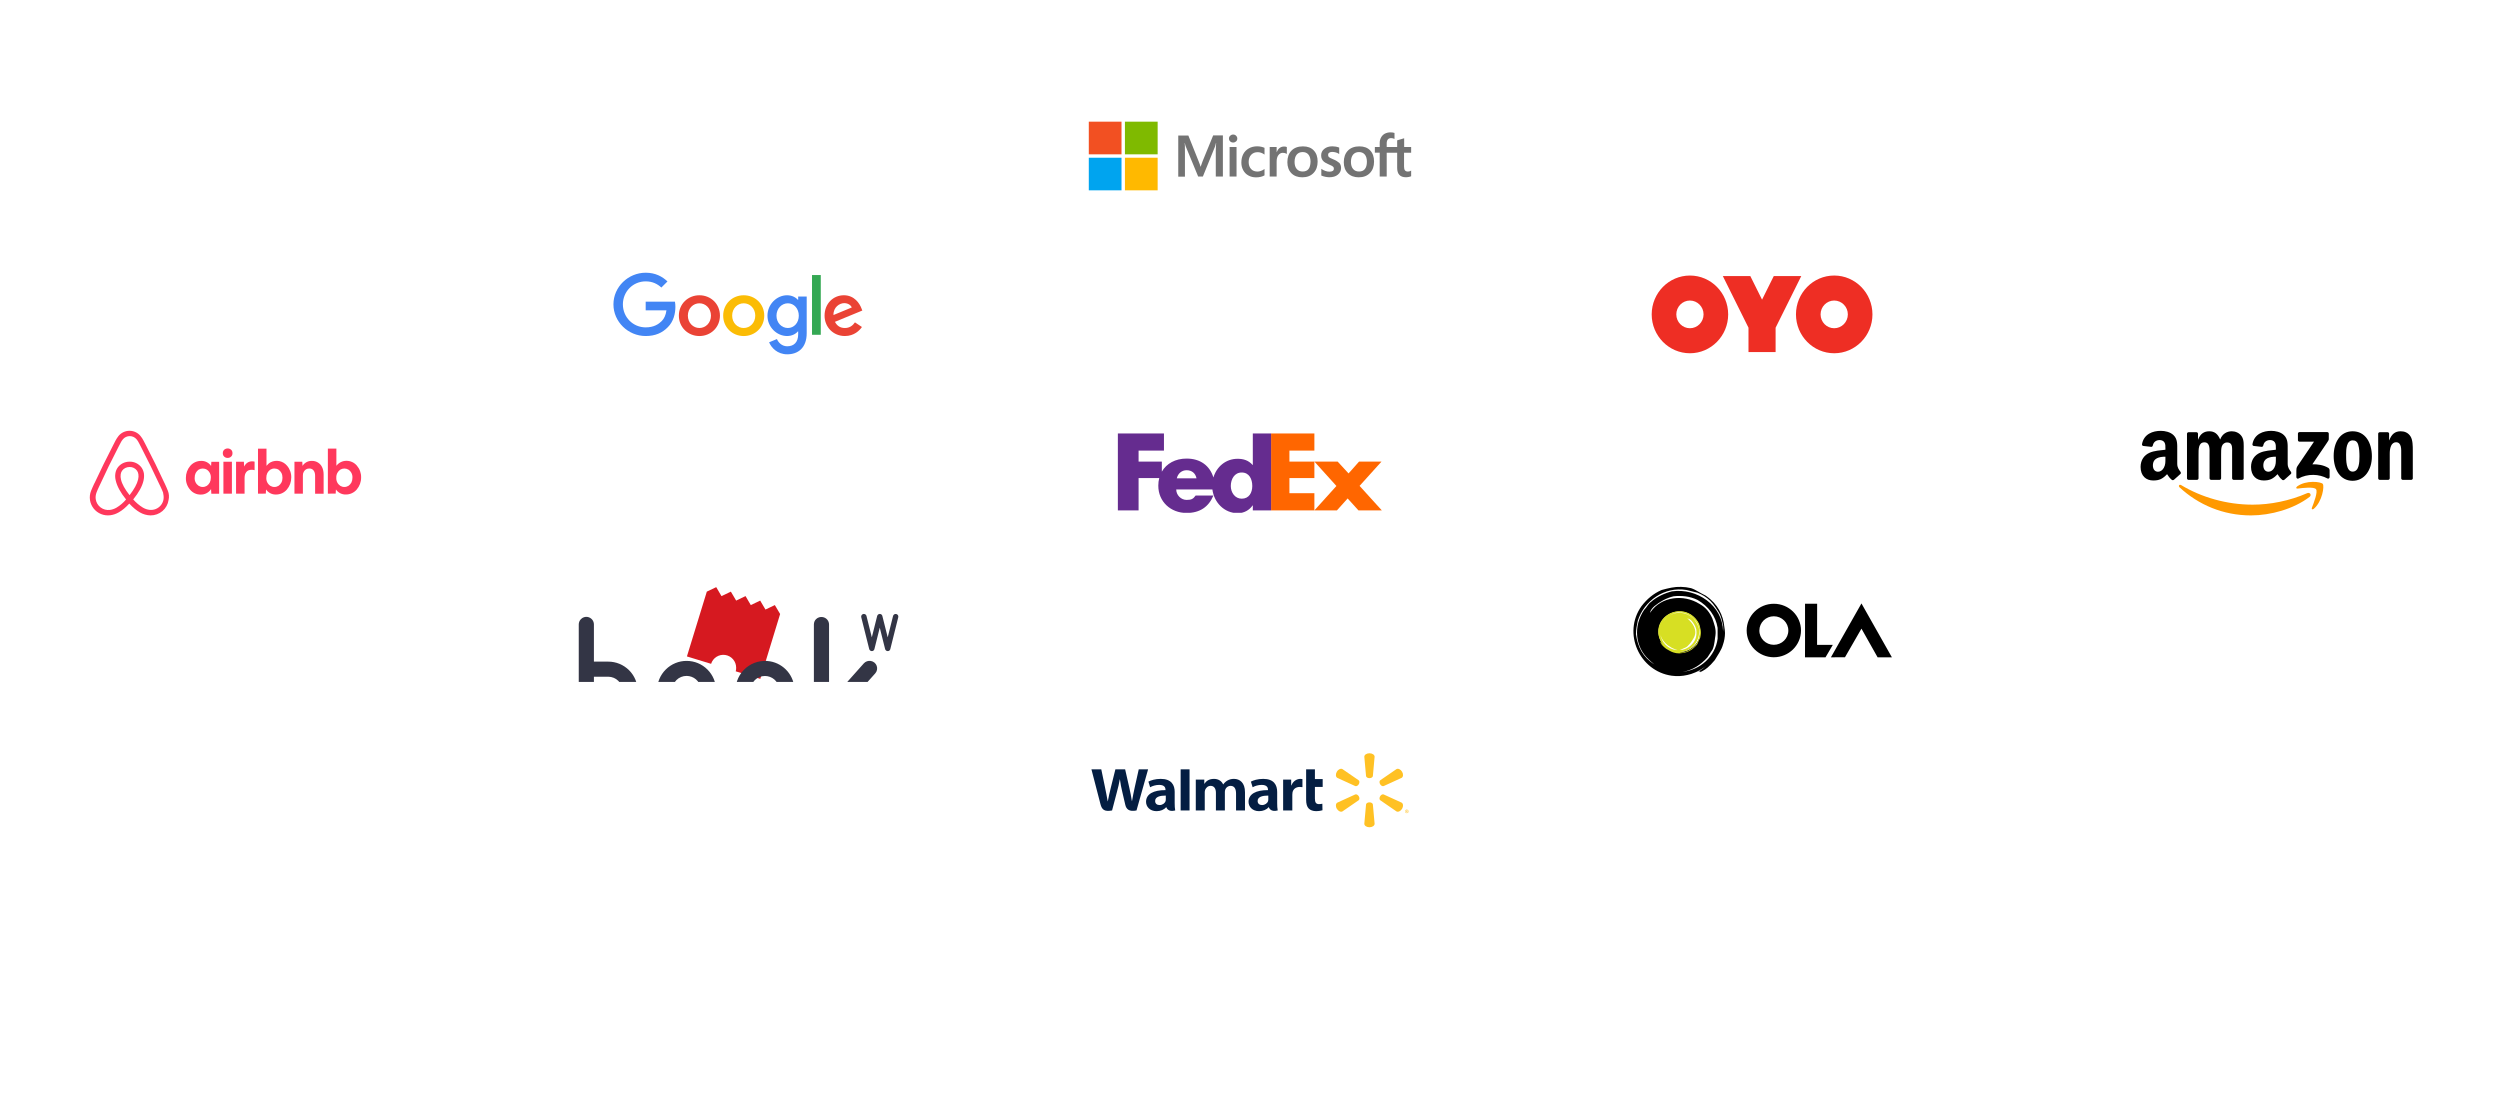 <svg width="343" height="152" viewBox="0 0 343 152" fill="none" xmlns="http://www.w3.org/2000/svg">
<g clip-path="url(#clip0_442_403)">
<g filter="url(#filter0_d_442_403)">
<rect y="47.51" width="61.639" height="34.808" rx="5.801" fill="white"/>
</g>
<g clip-path="url(#clip1_442_403)">
<path d="M23.033 67.335C22.974 67.193 22.919 67.045 22.861 66.918L22.59 66.312L22.579 66.302C21.773 64.561 20.913 62.792 20.002 61.051L19.965 60.979C19.873 60.808 19.782 60.62 19.687 60.446C19.569 60.239 19.456 60.018 19.269 59.808C19.087 59.588 18.858 59.41 18.599 59.289C18.339 59.167 18.055 59.104 17.768 59.104C17.481 59.104 17.197 59.167 16.938 59.289C16.678 59.41 16.449 59.588 16.267 59.808C16.095 60.018 15.967 60.239 15.85 60.446C15.758 60.634 15.666 60.819 15.571 60.99L15.535 61.062C14.638 62.803 13.762 64.572 12.957 66.312L12.935 66.334C12.854 66.523 12.759 66.718 12.668 66.929C12.609 67.056 12.551 67.193 12.492 67.346C12.334 67.745 12.283 68.177 12.345 68.601C12.408 69.025 12.58 69.426 12.846 69.763C13.112 70.101 13.463 70.365 13.863 70.528C14.263 70.69 14.699 70.747 15.128 70.692C15.54 70.639 15.936 70.503 16.293 70.293C16.768 70.029 17.226 69.644 17.739 69.09C18.251 69.644 18.72 70.029 19.185 70.297C19.632 70.557 20.139 70.701 20.657 70.714C21.257 70.716 21.838 70.504 22.292 70.115C22.746 69.727 23.043 69.189 23.128 68.6C23.226 68.177 23.193 67.735 23.033 67.331V67.335ZM17.775 67.937C17.146 67.139 16.735 66.407 16.596 65.779C16.539 65.547 16.526 65.306 16.56 65.069C16.585 64.884 16.655 64.721 16.75 64.583C16.97 64.267 17.354 64.072 17.775 64.072C17.975 64.066 18.174 64.109 18.353 64.197C18.532 64.286 18.685 64.417 18.8 64.579C18.896 64.724 18.965 64.884 18.987 65.069C19.024 65.279 19.009 65.522 18.951 65.779C18.811 66.396 18.401 67.135 17.775 67.937ZM22.44 68.473C22.398 68.772 22.278 69.055 22.092 69.293C21.906 69.532 21.66 69.718 21.378 69.833C21.1 69.949 20.792 69.982 20.492 69.949C20.199 69.913 19.906 69.819 19.606 69.644C19.108 69.339 18.659 68.96 18.277 68.52C19.046 67.578 19.511 66.718 19.687 65.953C19.771 65.591 19.782 65.264 19.745 64.964C19.699 64.678 19.592 64.406 19.43 64.166C19.246 63.905 18.999 63.694 18.712 63.55C18.426 63.405 18.108 63.333 17.786 63.339C17.109 63.339 16.505 63.651 16.139 64.162C15.974 64.402 15.867 64.676 15.828 64.964C15.78 65.268 15.791 65.605 15.886 65.953C16.062 66.718 16.538 67.589 17.296 68.528C16.92 68.976 16.471 69.358 15.967 69.659C15.663 69.833 15.373 69.924 15.081 69.96C14.625 70.018 14.165 69.895 13.8 69.619C13.435 69.342 13.196 68.935 13.133 68.484C13.096 68.194 13.122 67.904 13.239 67.578C13.276 67.462 13.331 67.346 13.389 67.208C13.47 67.019 13.565 66.824 13.656 66.628L13.671 66.602C14.462 64.873 15.326 63.107 16.223 61.378L16.26 61.305C16.351 61.131 16.443 60.946 16.538 60.772C16.633 60.587 16.735 60.41 16.867 60.264C16.981 60.13 17.124 60.021 17.285 59.947C17.446 59.872 17.622 59.834 17.799 59.834C17.977 59.834 18.152 59.872 18.313 59.947C18.474 60.021 18.617 60.13 18.731 60.264C18.859 60.41 18.965 60.587 19.061 60.772C19.152 60.946 19.244 61.135 19.339 61.305L19.375 61.378C20.269 63.107 21.133 64.873 21.938 66.602L21.949 66.613C22.044 66.802 22.125 67.012 22.217 67.193C22.275 67.335 22.334 67.447 22.37 67.567C22.44 67.893 22.477 68.183 22.44 68.473ZM27.537 67.857C27.261 67.861 26.987 67.803 26.737 67.689C26.487 67.574 26.266 67.404 26.09 67.193C25.696 66.744 25.487 66.164 25.504 65.569C25.498 64.961 25.714 64.371 26.112 63.908C26.296 63.695 26.526 63.524 26.784 63.407C27.042 63.291 27.322 63.231 27.606 63.234C27.873 63.227 28.137 63.287 28.374 63.409C28.611 63.531 28.813 63.71 28.961 63.93L28.997 63.361H30.067V67.741H28.994L28.957 67.103C28.805 67.338 28.594 67.531 28.346 67.663C28.097 67.795 27.819 67.862 27.537 67.857ZM27.815 66.813C28.027 66.813 28.214 66.755 28.39 66.65C28.551 66.534 28.683 66.381 28.785 66.196C28.877 66.011 28.924 65.79 28.924 65.544C28.938 65.329 28.896 65.115 28.802 64.922C28.708 64.729 28.564 64.563 28.386 64.441C28.215 64.336 28.017 64.28 27.815 64.28C27.613 64.28 27.415 64.336 27.244 64.441C27.082 64.558 26.951 64.71 26.848 64.895C26.751 65.099 26.704 65.322 26.709 65.547C26.695 65.761 26.737 65.976 26.831 66.169C26.925 66.362 27.069 66.528 27.247 66.65C27.419 66.755 27.606 66.813 27.815 66.813ZM31.897 62.179C31.897 62.306 31.875 62.422 31.817 62.516C31.758 62.607 31.677 62.69 31.571 62.748C31.465 62.806 31.352 62.828 31.234 62.828C31.117 62.828 31 62.806 30.894 62.748C30.794 62.693 30.709 62.613 30.649 62.516C30.592 62.413 30.564 62.296 30.568 62.179C30.568 62.048 30.594 61.932 30.649 61.842C30.707 61.733 30.791 61.668 30.894 61.61C31 61.552 31.114 61.526 31.234 61.526C31.351 61.524 31.466 61.551 31.569 61.606C31.672 61.66 31.758 61.74 31.82 61.838C31.873 61.944 31.9 62.061 31.897 62.179ZM30.652 67.726V63.354H31.817V67.734H30.649L30.652 67.726ZM34.929 64.499V64.514C34.874 64.489 34.801 64.478 34.746 64.467C34.672 64.452 34.614 64.452 34.544 64.452C34.218 64.452 33.973 64.547 33.812 64.742C33.636 64.942 33.556 65.221 33.556 65.58V67.73H32.388V63.35H33.461L33.497 64.014C33.614 63.782 33.753 63.608 33.951 63.477C34.148 63.35 34.379 63.287 34.614 63.296C34.698 63.296 34.779 63.303 34.848 63.317C34.885 63.328 34.907 63.328 34.929 63.339V64.499ZM35.397 67.726V61.555H36.562V63.912C36.727 63.702 36.913 63.539 37.148 63.412C37.519 63.232 37.94 63.181 38.344 63.267C38.748 63.353 39.111 63.571 39.374 63.887C39.768 64.337 39.977 64.918 39.959 65.515C39.965 66.123 39.75 66.712 39.352 67.175C39.167 67.389 38.938 67.56 38.68 67.677C38.422 67.793 38.141 67.852 37.858 67.85C37.591 67.857 37.327 67.797 37.09 67.675C36.853 67.553 36.651 67.374 36.503 67.153L36.467 67.723L35.397 67.734V67.726ZM37.649 66.813C37.858 66.813 38.044 66.755 38.22 66.65C38.381 66.534 38.513 66.381 38.616 66.196C38.711 66.011 38.755 65.79 38.755 65.544C38.755 65.301 38.711 65.08 38.616 64.895C38.52 64.716 38.385 64.561 38.22 64.441C38.049 64.336 37.851 64.28 37.649 64.28C37.447 64.28 37.249 64.336 37.078 64.441C36.913 64.558 36.785 64.71 36.679 64.895C36.582 65.099 36.534 65.322 36.54 65.547C36.526 65.761 36.568 65.976 36.662 66.169C36.756 66.362 36.9 66.528 37.078 66.65C37.25 66.755 37.437 66.813 37.649 66.813ZM40.399 67.73V63.35H41.472L41.508 63.919C41.643 63.701 41.834 63.523 42.062 63.402C42.29 63.282 42.546 63.224 42.804 63.234C43.099 63.229 43.389 63.31 43.638 63.468C43.887 63.625 44.083 63.851 44.203 64.119C44.331 64.394 44.401 64.735 44.401 65.116V67.741H43.233V65.268C43.233 64.964 43.163 64.724 43.024 64.547C42.885 64.373 42.694 64.278 42.453 64.278C42.277 64.278 42.123 64.314 41.988 64.394C41.86 64.478 41.754 64.583 41.673 64.731C41.592 64.882 41.551 65.05 41.556 65.221V67.73H40.399ZM44.983 67.73V61.552H46.151V63.908C46.309 63.697 46.515 63.525 46.752 63.406C46.989 63.287 47.251 63.224 47.516 63.223C47.792 63.219 48.066 63.277 48.316 63.392C48.566 63.507 48.787 63.676 48.963 63.887C49.355 64.337 49.562 64.917 49.545 65.511C49.551 66.119 49.335 66.709 48.937 67.172C48.753 67.385 48.524 67.556 48.266 67.673C48.008 67.79 47.727 67.849 47.443 67.846C47.176 67.853 46.912 67.793 46.675 67.671C46.438 67.55 46.236 67.37 46.089 67.15L46.056 67.719L44.983 67.73ZM47.245 66.813C47.458 66.813 47.645 66.755 47.817 66.65C47.981 66.534 48.11 66.381 48.216 66.196C48.307 66.011 48.355 65.79 48.355 65.544C48.369 65.329 48.327 65.115 48.233 64.922C48.138 64.729 47.995 64.563 47.817 64.441C47.645 64.336 47.447 64.28 47.245 64.28C47.044 64.28 46.846 64.336 46.674 64.441C46.513 64.558 46.381 64.71 46.279 64.895C46.177 65.097 46.129 65.322 46.14 65.547C46.126 65.761 46.168 65.976 46.262 66.169C46.356 66.362 46.5 66.528 46.678 66.65C46.85 66.755 47.026 66.813 47.245 66.813Z" fill="#FF385C"/>
</g>
</g>
<g filter="url(#filter1_d_442_403)">
<rect x="70.34" y="25.755" width="61.639" height="34.808" rx="5.801" fill="white"/>
</g>
<g clip-path="url(#clip2_442_403)">
<path d="M98.776 43.307C98.776 44.918 97.511 46.105 95.959 46.105C94.406 46.105 93.141 44.918 93.141 43.307C93.141 41.686 94.406 40.51 95.959 40.51C97.511 40.51 98.776 41.686 98.776 43.307ZM97.543 43.307C97.543 42.301 96.81 41.612 95.959 41.612C95.108 41.612 94.375 42.301 94.375 43.307C94.375 44.304 95.108 45.002 95.959 45.002C96.81 45.002 97.543 44.303 97.543 43.307Z" fill="#EA4335"/>
<path d="M104.855 43.307C104.855 44.918 103.59 46.105 102.037 46.105C100.485 46.105 99.22 44.918 99.22 43.307C99.22 41.687 100.485 40.51 102.037 40.51C103.59 40.51 104.855 41.686 104.855 43.307ZM103.622 43.307C103.622 42.301 102.888 41.612 102.037 41.612C101.186 41.612 100.453 42.301 100.453 43.307C100.453 44.304 101.186 45.002 102.037 45.002C102.888 45.002 103.622 44.303 103.622 43.307Z" fill="#FBBC05"/>
<path d="M110.68 40.679V45.701C110.68 47.767 109.457 48.611 108.011 48.611C106.649 48.611 105.83 47.704 105.521 46.962L106.595 46.517C106.786 46.972 107.255 47.51 108.009 47.51C108.935 47.51 109.509 46.941 109.509 45.87V45.468H109.466C109.19 45.807 108.658 46.103 107.987 46.103C106.582 46.103 105.296 44.885 105.296 43.318C105.296 41.739 106.582 40.51 107.987 40.51C108.657 40.51 109.188 40.807 109.466 41.136H109.509V40.681H110.68V40.679ZM109.596 43.318C109.596 42.333 108.936 41.612 108.097 41.612C107.246 41.612 106.533 42.333 106.533 43.318C106.533 44.292 107.246 45.002 108.097 45.002C108.936 45.002 109.596 44.292 109.596 43.318Z" fill="#4285F4"/>
<path d="M112.611 37.736V45.933H111.408V37.736H112.611Z" fill="#34A853"/>
<path d="M117.3 44.228L118.257 44.864C117.948 45.319 117.203 46.103 115.917 46.103C114.321 46.103 113.13 44.875 113.13 43.306C113.13 41.643 114.331 40.509 115.779 40.509C117.236 40.509 117.949 41.664 118.182 42.288L118.31 42.606L114.555 44.155C114.843 44.716 115.29 45.002 115.917 45.002C116.545 45.002 116.981 44.695 117.3 44.228ZM114.353 43.222L116.863 42.184C116.725 41.834 116.309 41.591 115.821 41.591C115.194 41.591 114.321 42.142 114.353 43.222V43.222Z" fill="#EA4335"/>
<path d="M88.588 42.58V41.393H92.603C92.642 41.6 92.663 41.845 92.663 42.109C92.663 43 92.418 44.101 91.63 44.885C90.864 45.68 89.885 46.103 88.589 46.103C86.185 46.103 84.164 44.154 84.164 41.76C84.164 39.367 86.185 37.417 88.589 37.417C89.918 37.417 90.866 37.936 91.577 38.614L90.737 39.451C90.226 38.974 89.535 38.603 88.588 38.603C86.832 38.603 85.46 40.012 85.46 41.76C85.46 43.508 86.832 44.917 88.588 44.917C89.726 44.917 90.374 44.462 90.79 44.048C91.126 43.712 91.348 43.233 91.436 42.579L88.588 42.58V42.58Z" fill="#4285F4"/>
</g>
<g filter="url(#filter2_d_442_403)">
<rect x="70.34" y="69.264" width="61.639" height="34.808" rx="5.801" fill="white"/>
</g>
<g clip-path="url(#clip3_442_403)">
<path fill-rule="evenodd" clip-rule="evenodd" d="M107.033 84.243L106.308 83.017L105.021 83.63L104.296 82.401L103.009 83.017L102.287 81.784L101 82.401L100.275 81.172L98.987 81.788L98.266 80.555L96.975 81.172L94.245 90.062L97.563 91.077C97.688 90.677 97.952 90.334 98.307 90.111C98.663 89.888 99.087 89.799 99.502 89.862C99.917 89.924 100.296 90.132 100.571 90.45C100.846 90.767 100.998 91.172 101 91.592V91.628C101.007 91.788 100.989 91.947 100.942 92.107L104.314 93.14L107.033 84.243Z" fill="#D61920"/>
<path fill-rule="evenodd" clip-rule="evenodd" d="M81.485 102.565H83.445C83.967 102.565 84.468 102.358 84.838 101.988C85.207 101.619 85.415 101.118 85.415 100.595V94.825C85.416 94.566 85.366 94.31 85.269 94.07C85.171 93.831 85.027 93.613 84.845 93.429C84.663 93.245 84.446 93.099 84.208 92.999C83.969 92.899 83.713 92.847 83.455 92.845H81.485V102.545V102.565ZM80.255 104.625C80.015 104.585 79.797 104.459 79.641 104.272C79.485 104.085 79.401 103.849 79.405 103.605V85.685C79.403 85.548 79.429 85.412 79.48 85.285C79.532 85.158 79.608 85.042 79.705 84.945C79.822 84.824 79.967 84.733 80.127 84.68C80.288 84.628 80.459 84.616 80.625 84.645C81.125 84.745 81.485 85.165 81.485 85.675V90.775H83.445C83.976 90.774 84.502 90.877 84.994 91.08C85.485 91.282 85.932 91.58 86.308 91.955C86.684 92.33 86.983 92.776 87.186 93.267C87.39 93.758 87.495 94.284 87.495 94.815V100.585C87.492 101.656 87.066 102.682 86.308 103.439C85.551 104.196 84.525 104.623 83.455 104.625H80.445C80.378 104.629 80.311 104.626 80.245 104.615L80.255 104.625Z" fill="#333545"/>
<path fill-rule="evenodd" clip-rule="evenodd" d="M94.545 92.765C94.432 92.746 94.319 92.736 94.205 92.735C93.945 92.733 93.688 92.782 93.448 92.88C93.207 92.978 92.989 93.123 92.806 93.306C92.622 93.49 92.477 93.708 92.379 93.948C92.281 94.188 92.232 94.446 92.235 94.705V100.715C92.233 100.974 92.283 101.231 92.382 101.471C92.481 101.71 92.626 101.928 92.809 102.111C92.992 102.294 93.21 102.439 93.449 102.538C93.689 102.636 93.946 102.687 94.205 102.685C94.727 102.685 95.228 102.478 95.598 102.108C95.967 101.739 96.175 101.238 96.175 100.715V94.715C96.175 93.745 95.485 92.935 94.545 92.765ZM93.495 104.715C92.557 104.55 91.708 104.06 91.097 103.33C90.486 102.6 90.152 101.677 90.155 100.725V94.715C90.153 94.183 90.257 93.656 90.462 93.165C90.666 92.674 90.966 92.229 91.345 91.855C91.72 91.48 92.166 91.182 92.657 90.98C93.148 90.777 93.674 90.674 94.205 90.675C95.276 90.675 96.304 91.101 97.061 91.859C97.819 92.616 98.245 93.644 98.245 94.715V100.725C98.245 101.805 97.825 102.825 97.055 103.595C96.681 103.97 96.236 104.267 95.747 104.469C95.258 104.672 94.734 104.776 94.205 104.775C93.967 104.776 93.729 104.756 93.495 104.715ZM105.295 92.775C105.182 92.755 105.069 92.746 104.955 92.745C104.695 92.743 104.438 92.792 104.198 92.89C103.957 92.988 103.739 93.133 103.556 93.316C103.372 93.5 103.227 93.718 103.129 93.958C103.031 94.198 102.982 94.456 102.985 94.715V100.725C102.983 100.984 103.033 101.241 103.132 101.481C103.23 101.72 103.376 101.938 103.559 102.121C103.742 102.304 103.96 102.449 104.199 102.548C104.439 102.646 104.696 102.697 104.955 102.695C105.214 102.697 105.471 102.646 105.71 102.548C105.95 102.449 106.167 102.304 106.351 102.121C106.534 101.938 106.679 101.72 106.777 101.481C106.876 101.241 106.926 100.984 106.925 100.725V94.715C106.925 93.755 106.235 92.945 105.295 92.775ZM104.245 104.715C103.309 104.548 102.462 104.056 101.853 103.327C101.244 102.597 100.912 101.676 100.915 100.725V94.715C100.916 94.126 101.046 93.544 101.296 93.01C101.546 92.476 101.909 92.003 102.36 91.624C102.812 91.245 103.34 90.969 103.909 90.816C104.478 90.662 105.074 90.635 105.655 90.735C106.592 90.898 107.443 91.386 108.056 92.114C108.668 92.842 109.005 93.763 109.005 94.715V100.725C109.006 101.259 108.9 101.788 108.694 102.281C108.488 102.774 108.186 103.221 107.805 103.595C107.431 103.97 106.986 104.267 106.497 104.469C106.008 104.672 105.484 104.776 104.955 104.775C104.715 104.775 104.475 104.755 104.245 104.715ZM112.515 104.755C112.275 104.715 112.057 104.59 111.901 104.402C111.745 104.215 111.661 103.979 111.665 103.735V85.685C111.665 85.405 111.765 85.135 111.965 84.945C112.083 84.829 112.227 84.743 112.385 84.694C112.544 84.645 112.712 84.635 112.875 84.665C113.375 84.745 113.745 85.175 113.745 85.685V96.365L118.525 91.005C118.765 90.745 119.125 90.625 119.485 90.685C119.666 90.716 119.836 90.794 119.977 90.912C120.118 91.031 120.225 91.185 120.286 91.358C120.347 91.532 120.361 91.719 120.325 91.899C120.29 92.08 120.207 92.248 120.085 92.385L116.475 96.415L120.205 103.245C120.272 103.36 120.315 103.488 120.332 103.62C120.35 103.752 120.34 103.887 120.305 104.015C120.266 104.148 120.201 104.271 120.113 104.377C120.026 104.484 119.917 104.572 119.795 104.635C119.583 104.757 119.335 104.799 119.095 104.755C118.945 104.73 118.803 104.672 118.679 104.586C118.554 104.499 118.451 104.386 118.375 104.255L115.015 98.075L113.735 99.485V103.735C113.735 104.011 113.625 104.276 113.43 104.471C113.235 104.666 112.971 104.775 112.695 104.775C112.625 104.775 112.565 104.775 112.495 104.755H112.515ZM158.325 104.745C157.762 104.651 157.228 104.432 156.761 104.105C156.294 103.778 155.906 103.351 155.625 102.855C155.487 102.612 155.451 102.325 155.525 102.055C155.605 101.795 155.775 101.575 156.005 101.435C156.218 101.319 156.466 101.28 156.705 101.325C157.005 101.375 157.275 101.555 157.425 101.825C157.695 102.285 158.125 102.585 158.655 102.675C158.928 102.723 159.208 102.708 159.475 102.632C159.742 102.555 159.988 102.42 160.195 102.235C160.595 101.865 160.795 101.335 160.745 100.815C160.734 100.549 160.66 100.288 160.53 100.056C160.399 99.823 160.216 99.624 159.995 99.475L157.195 97.485C156.738 97.165 156.359 96.748 156.082 96.264C155.805 95.78 155.639 95.241 155.595 94.685C155.559 94.125 155.65 93.563 155.864 93.043C156.077 92.523 156.405 92.059 156.825 91.685C157.234 91.305 157.722 91.02 158.255 90.853C158.788 90.685 159.351 90.638 159.905 90.715C161.085 90.915 162.045 91.595 162.595 92.555C162.727 92.795 162.762 93.077 162.691 93.342C162.62 93.606 162.449 93.834 162.215 93.975C162.003 94.097 161.755 94.139 161.515 94.095C161.365 94.07 161.223 94.012 161.099 93.926C160.974 93.839 160.871 93.726 160.795 93.595C160.669 93.383 160.498 93.201 160.294 93.063C160.09 92.925 159.858 92.833 159.615 92.795C159.366 92.75 159.109 92.764 158.866 92.835C158.623 92.906 158.4 93.033 158.215 93.205C158.034 93.376 157.892 93.585 157.801 93.816C157.709 94.048 157.67 94.297 157.685 94.545C157.705 95.035 157.985 95.515 158.405 95.795L161.205 97.745C161.68 98.078 162.073 98.515 162.354 99.023C162.635 99.531 162.796 100.096 162.825 100.675C162.871 101.252 162.782 101.832 162.565 102.368C162.348 102.904 162.009 103.383 161.575 103.765C161.152 104.158 160.648 104.451 160.098 104.624C159.547 104.797 158.966 104.845 158.395 104.765L158.315 104.745H158.325ZM166.355 104.775C166.114 104.733 165.897 104.608 165.74 104.421C165.582 104.235 165.496 103.999 165.495 103.755V85.705C165.493 85.568 165.519 85.432 165.571 85.306C165.623 85.179 165.699 85.064 165.796 84.967C165.893 84.87 166.008 84.793 166.135 84.742C166.262 84.69 166.398 84.664 166.535 84.665L166.735 84.675C167.235 84.775 167.575 85.185 167.575 85.705V90.805H169.545C170.076 90.804 170.602 90.907 171.092 91.11C171.583 91.313 172.029 91.61 172.404 91.986C172.78 92.361 173.077 92.807 173.28 93.298C173.482 93.788 173.586 94.314 173.585 94.845V103.745C173.586 103.896 173.553 104.046 173.49 104.183C173.427 104.32 173.334 104.441 173.219 104.539C173.103 104.636 172.968 104.707 172.822 104.746C172.676 104.785 172.523 104.792 172.375 104.765C171.875 104.675 171.515 104.245 171.515 103.735V94.835C171.515 94.577 171.464 94.321 171.365 94.083C171.265 93.844 171.12 93.628 170.937 93.446C170.754 93.264 170.537 93.119 170.298 93.022C170.059 92.924 169.803 92.874 169.545 92.875H167.575V103.745C167.576 103.897 167.543 104.048 167.479 104.186C167.416 104.323 167.322 104.446 167.205 104.543C167.089 104.641 166.952 104.711 166.805 104.749C166.658 104.788 166.504 104.793 166.355 104.765V104.775ZM180.635 92.785C180.351 92.734 180.06 92.745 179.782 92.819C179.503 92.893 179.245 93.028 179.024 93.213C178.804 93.398 178.627 93.629 178.506 93.891C178.385 94.152 178.323 94.437 178.325 94.725V100.735C178.323 100.993 178.373 101.249 178.471 101.488C178.569 101.727 178.713 101.945 178.895 102.128C179.077 102.311 179.294 102.456 179.532 102.555C179.771 102.654 180.026 102.705 180.285 102.705C180.805 102.705 181.305 102.505 181.675 102.135C181.86 101.952 182.007 101.734 182.106 101.494C182.206 101.253 182.256 100.995 182.255 100.735V94.715C182.255 93.755 181.575 92.935 180.625 92.775L180.635 92.785ZM179.575 104.705C178.64 104.54 177.793 104.051 177.184 103.323C176.575 102.594 176.242 101.675 176.245 100.725V94.715C176.245 94.125 176.374 93.542 176.623 93.007C176.872 92.472 177.235 91.998 177.687 91.618C178.138 91.237 178.667 90.961 179.237 90.807C179.807 90.652 180.403 90.625 180.985 90.725C181.924 90.888 182.776 91.378 183.389 92.108C184.002 92.838 184.337 93.762 184.335 94.715V100.725C184.335 101.258 184.229 101.785 184.023 102.276C183.817 102.767 183.515 103.212 183.135 103.585C182.676 104.046 182.113 104.388 181.493 104.583C180.872 104.778 180.214 104.82 179.575 104.705Z" fill="#333545"/>
<path fill-rule="evenodd" clip-rule="evenodd" d="M123.24 84.689C123.253 84.642 123.256 84.594 123.25 84.547C123.244 84.5 123.228 84.454 123.204 84.413C123.177 84.369 123.141 84.331 123.098 84.301C123.056 84.271 123.008 84.25 122.958 84.239C122.864 84.221 122.767 84.24 122.687 84.291C122.607 84.342 122.549 84.422 122.526 84.514C122.526 84.533 122.12 86.168 121.801 87.412L121.794 87.437L121.786 87.412L121.061 84.518C121.047 84.448 121.012 84.383 120.96 84.333C120.908 84.283 120.842 84.25 120.771 84.239C120.75 84.235 120.728 84.232 120.706 84.232C120.539 84.232 120.394 84.348 120.347 84.514C120.343 84.533 119.937 86.168 119.622 87.412L119.615 87.437L119.607 87.412C119.299 86.168 118.882 84.533 118.882 84.514C118.865 84.445 118.828 84.382 118.776 84.333C118.724 84.284 118.659 84.252 118.589 84.239C118.528 84.228 118.466 84.233 118.408 84.252C118.35 84.271 118.297 84.305 118.255 84.349C118.213 84.394 118.183 84.448 118.167 84.507C118.151 84.567 118.15 84.629 118.164 84.689L119.256 89.05C119.276 89.13 119.323 89.201 119.387 89.252C119.452 89.303 119.532 89.332 119.615 89.333C119.792 89.333 119.934 89.217 119.97 89.05L120.695 86.153L120.706 86.128L120.713 86.153C121.032 87.412 121.438 89.054 121.438 89.054C121.46 89.132 121.506 89.202 121.57 89.252C121.634 89.302 121.712 89.331 121.794 89.333C121.877 89.336 121.959 89.309 122.025 89.257C122.09 89.205 122.136 89.132 122.153 89.05L123.24 84.689Z" fill="#333545"/>
</g>
<g filter="url(#filter3_d_442_403)">
<rect x="140.681" y="4" width="61.639" height="34.808" rx="5.801" fill="white"/>
</g>
<g clip-path="url(#clip4_442_403)">
<path d="M164.997 22.12L164.733 22.866H164.711C164.667 22.698 164.587 22.442 164.455 22.135L163.041 18.591H161.657V24.239H162.573V20.754C162.573 20.535 162.573 20.286 162.565 19.979C162.558 19.826 162.543 19.709 162.536 19.621H162.558C162.602 19.84 162.653 20.001 162.69 20.103L164.389 24.225H165.033L166.718 20.067C166.754 19.972 166.791 19.782 166.828 19.621H166.85C166.828 20.038 166.813 20.41 166.806 20.637V24.218H167.78V18.576H166.447L164.997 22.12ZM168.702 20.169H169.654V24.218H168.702V20.169ZM169.186 18.459C169.025 18.459 168.893 18.517 168.783 18.62C168.673 18.722 168.615 18.854 168.615 19.014C168.615 19.168 168.673 19.299 168.783 19.402C168.893 19.504 169.025 19.555 169.186 19.555C169.347 19.555 169.486 19.497 169.589 19.402C169.698 19.299 169.757 19.168 169.757 19.014C169.757 18.861 169.698 18.729 169.589 18.62C169.493 18.517 169.354 18.459 169.186 18.459ZM173.031 20.133C172.855 20.096 172.672 20.074 172.496 20.074C172.064 20.074 171.668 20.169 171.339 20.359C171.009 20.549 170.746 20.812 170.577 21.141C170.402 21.477 170.314 21.864 170.314 22.31C170.314 22.698 170.402 23.041 170.57 23.355C170.738 23.662 170.973 23.911 171.288 24.079C171.588 24.247 171.939 24.334 172.335 24.334C172.789 24.334 173.177 24.239 173.485 24.064L173.492 24.057V23.18L173.455 23.209C173.316 23.311 173.155 23.399 172.994 23.45C172.826 23.509 172.672 23.538 172.54 23.538C172.159 23.538 171.859 23.428 171.647 23.187C171.427 22.953 171.317 22.632 171.317 22.23C171.317 21.813 171.427 21.485 171.654 21.243C171.881 21.002 172.181 20.878 172.547 20.878C172.855 20.878 173.17 20.98 173.455 21.185L173.492 21.214V20.286L173.485 20.279C173.36 20.227 173.221 20.169 173.031 20.133ZM176.173 20.103C175.938 20.103 175.718 20.176 175.528 20.33C175.367 20.461 175.257 20.651 175.162 20.878H175.155V20.169H174.202V24.218H175.155V22.149C175.155 21.799 175.228 21.506 175.389 21.294C175.55 21.075 175.755 20.966 176.004 20.966C176.092 20.966 176.18 20.988 176.29 21.002C176.392 21.031 176.465 21.061 176.517 21.097L176.553 21.126V20.176L176.531 20.169C176.465 20.125 176.334 20.103 176.173 20.103ZM178.765 20.081C178.099 20.081 177.564 20.279 177.191 20.666C176.81 21.053 176.627 21.587 176.627 22.259C176.627 22.888 176.817 23.399 177.183 23.772C177.549 24.137 178.047 24.327 178.67 24.327C179.322 24.327 179.842 24.13 180.215 23.735C180.596 23.341 180.779 22.814 180.779 22.164C180.779 21.521 180.603 21.009 180.244 20.637C179.9 20.264 179.395 20.081 178.765 20.081ZM179.527 23.195C179.351 23.421 179.073 23.531 178.728 23.531C178.384 23.531 178.106 23.421 177.908 23.18C177.71 22.953 177.615 22.625 177.615 22.208C177.615 21.777 177.718 21.448 177.908 21.214C178.106 20.98 178.377 20.863 178.721 20.863C179.058 20.863 179.322 20.973 179.512 21.2C179.703 21.426 179.805 21.755 179.805 22.186C179.79 22.625 179.71 22.968 179.527 23.195ZM182.903 21.85C182.603 21.726 182.412 21.631 182.324 21.55C182.251 21.477 182.215 21.375 182.215 21.243C182.215 21.134 182.258 21.024 182.368 20.951C182.478 20.878 182.603 20.841 182.786 20.841C182.947 20.841 183.115 20.871 183.276 20.915C183.438 20.958 183.584 21.024 183.701 21.112L183.738 21.141V20.25L183.716 20.242C183.606 20.198 183.46 20.154 183.284 20.118C183.108 20.089 182.947 20.074 182.815 20.074C182.361 20.074 181.987 20.184 181.695 20.425C181.402 20.651 181.262 20.958 181.262 21.316C181.262 21.506 181.292 21.674 181.358 21.813C181.424 21.952 181.519 22.084 181.651 22.193C181.782 22.296 181.973 22.413 182.236 22.522C182.456 22.617 182.625 22.69 182.727 22.749C182.83 22.807 182.896 22.873 182.947 22.924C182.983 22.983 183.005 23.056 183.005 23.151C183.005 23.421 182.8 23.553 182.383 23.553C182.222 23.553 182.053 23.523 181.856 23.458C181.658 23.392 181.475 23.297 181.321 23.187L181.284 23.158V24.086L181.306 24.093C181.446 24.159 181.614 24.203 181.819 24.254C182.024 24.291 182.207 24.32 182.368 24.32C182.859 24.32 183.262 24.21 183.547 23.969C183.84 23.735 183.994 23.436 183.994 23.048C183.994 22.778 183.921 22.537 183.76 22.354C183.547 22.179 183.284 21.996 182.903 21.85ZM186.506 20.081C185.84 20.081 185.305 20.279 184.932 20.666C184.558 21.053 184.368 21.587 184.368 22.259C184.368 22.888 184.558 23.399 184.924 23.772C185.29 24.137 185.788 24.327 186.411 24.327C187.063 24.327 187.583 24.13 187.956 23.735C188.337 23.341 188.52 22.814 188.52 22.164C188.52 21.521 188.344 21.009 187.986 20.637C187.641 20.264 187.136 20.081 186.506 20.081ZM187.26 23.195C187.085 23.421 186.806 23.531 186.462 23.531C186.111 23.531 185.84 23.421 185.642 23.18C185.444 22.953 185.349 22.625 185.349 22.208C185.349 21.777 185.452 21.448 185.642 21.214C185.84 20.98 186.111 20.863 186.455 20.863C186.784 20.863 187.055 20.973 187.246 21.2C187.436 21.426 187.539 21.755 187.539 22.186C187.539 22.625 187.444 22.968 187.26 23.195ZM193.61 20.951V20.169H192.651V18.971L192.621 18.978L191.713 19.248L191.691 19.256V20.169H190.256V19.657C190.256 19.424 190.314 19.241 190.417 19.124C190.519 19.007 190.673 18.949 190.864 18.949C190.996 18.949 191.135 18.978 191.288 19.044L191.325 19.066V18.24L191.303 18.233C191.171 18.189 190.996 18.159 190.768 18.159C190.483 18.159 190.234 18.225 190.007 18.335C189.78 18.459 189.611 18.627 189.487 18.854C189.362 19.073 189.296 19.321 189.296 19.606V20.169H188.63V20.944H189.296V24.218H190.256V20.951H191.691V23.034C191.691 23.889 192.094 24.32 192.9 24.32C193.031 24.32 193.171 24.298 193.302 24.276C193.442 24.247 193.544 24.21 193.603 24.181L193.61 24.174V23.392L193.573 23.421C193.515 23.458 193.464 23.487 193.376 23.509C193.302 23.531 193.237 23.538 193.185 23.538C192.995 23.538 192.863 23.494 192.768 23.384C192.68 23.282 192.636 23.114 192.636 22.866V20.951H193.61Z" fill="#737373"/>
<path d="M149.383 16.69H153.872V21.17H149.383V16.69Z" fill="#F25022"/>
<path d="M154.341 16.69H158.83V21.17H154.341V16.69Z" fill="#7FBA00"/>
<path d="M149.383 21.638H153.872V26.117H149.383V21.638Z" fill="#00A4EF"/>
<path d="M154.341 21.638H158.83V26.117H154.341V21.638Z" fill="#FFB900"/>
</g>
<g filter="url(#filter4_d_442_403)">
<rect x="140.681" y="47.51" width="61.639" height="34.808" rx="5.801" fill="white"/>
</g>
<g clip-path="url(#clip5_442_403)">
<path d="M180.334 70.026L183.357 66.677L180.334 63.328H183.524L185.022 64.955L186.464 63.328H189.543L186.534 66.663L189.584 70.026H186.381L184.897 68.386L183.427 70.026H180.334Z" fill="#FF6600"/>
<path d="M180.334 61.827H176.909V63.328H180.334V65.591H176.909V67.668H180.334V70.026H174.392V59.475H180.334V61.827Z" fill="#FF6600"/>
<path d="M171.886 59.475V63.793H171.858C171.303 63.164 170.61 62.946 169.805 62.946C168.157 62.946 166.916 64.05 166.48 65.51C165.984 63.901 164.702 62.916 162.802 62.916C161.259 62.916 160.04 63.598 159.404 64.711V63.328H156.214V61.827H159.695V59.475H153.371V70.027H156.214V65.591H159.048C158.964 65.917 158.919 66.266 158.919 66.634C158.919 68.835 160.625 70.379 162.802 70.379C164.633 70.379 165.839 69.532 166.477 67.988H164.04C163.711 68.452 163.461 68.589 162.802 68.589C162.038 68.589 161.379 67.932 161.379 67.153H166.341C166.556 68.902 167.937 70.409 169.833 70.409C170.651 70.409 171.4 70.013 171.858 69.343H171.886V70.026H174.392V59.475H171.886ZM161.458 65.623C161.616 64.952 162.143 64.514 162.802 64.514C163.527 64.514 164.027 64.939 164.159 65.623C164.214 65.623 161.458 65.623 161.458 65.623ZM170.364 68.42C169.44 68.42 168.866 67.571 168.866 66.685C168.866 65.738 169.366 64.827 170.364 64.827C171.4 64.827 171.813 65.738 171.813 66.685C171.812 67.583 171.375 68.42 170.364 68.42Z" fill="#652C8F"/>
</g>
<g filter="url(#filter5_d_442_403)">
<rect x="140.681" y="91.019" width="61.639" height="34.808" rx="5.801" fill="white"/>
</g>
<g clip-path="url(#clip6_442_403)">
<path d="M165.229 106.958V107.533H165.247C165.455 107.225 165.8 106.862 166.564 106.862C167.159 106.862 167.616 107.164 167.811 107.62H167.829C167.996 107.389 168.188 107.215 168.402 107.091C168.656 106.945 168.939 106.861 169.295 106.861C170.1 106.861 170.813 107.383 170.813 108.699V111.195H169.585V108.873C169.585 108.206 169.344 107.821 168.841 107.821C168.473 107.821 168.205 108.052 168.104 108.338C168.068 108.436 168.052 108.569 168.052 108.681V111.196H166.824V108.779C166.824 108.213 166.592 107.819 166.096 107.819C165.699 107.819 165.451 108.112 165.349 108.363C165.305 108.47 165.292 108.593 165.292 108.709V111.195H164.062V106.958H165.229ZM177.151 106.958V107.757H177.185C177.411 107.146 177.946 106.862 178.416 106.862C178.534 106.862 178.599 106.871 178.695 106.889V107.999C178.582 107.984 178.477 107.968 178.331 107.968C177.798 107.968 177.427 108.259 177.334 108.713C177.313 108.807 177.306 108.909 177.306 109.026V111.196H176.046V106.958H177.151ZM180.406 105.554V106.888H181.471V107.967H180.406V109.56C180.406 110.075 180.546 110.325 180.962 110.325C181.157 110.325 181.301 110.302 181.426 110.272L181.443 111.167C181.275 111.226 180.92 111.289 180.558 111.289C180.133 111.289 179.779 111.151 179.563 110.936C179.315 110.69 179.201 110.288 179.201 109.715V105.554H180.406ZM163.207 111.195H161.984V105.554H163.207V111.195ZM159.947 109.682C159.947 109.759 159.94 109.841 159.917 109.911C159.822 110.205 159.497 110.453 159.092 110.453C158.754 110.453 158.485 110.274 158.485 109.893C158.485 109.311 159.17 109.15 159.948 109.153V109.682H159.947ZM161.168 108.667C161.168 107.706 160.73 106.862 159.251 106.862C158.492 106.862 157.889 107.062 157.56 107.24L157.8 108.012C158.101 107.833 158.58 107.687 159.034 107.687C159.785 107.686 159.907 108.085 159.907 108.341V108.402C158.27 108.4 157.237 108.931 157.237 110.013C157.237 110.673 157.762 111.292 158.678 111.292C159.242 111.292 159.712 111.082 159.994 110.745H160.021C160.021 110.745 160.209 111.476 161.238 111.196C161.184 110.891 161.166 110.566 161.166 110.176V108.667H161.168ZM151.096 105.554C151.222 106.151 151.58 107.884 151.58 107.884C151.731 108.597 151.87 109.344 151.974 109.935H151.993C152.095 109.307 152.256 108.713 152.427 107.977L153.031 105.554H154.369L154.934 108.04C155.082 108.731 155.201 109.264 155.294 109.907H155.312C155.414 109.258 155.547 108.703 155.692 107.993L156.236 105.554H157.519L155.929 111.195C154.915 111.403 154.527 111.021 154.388 110.415C154.25 109.808 153.978 108.653 153.978 108.653C153.838 108.021 153.729 107.575 153.653 106.926H153.634C153.526 107.569 153.412 108.019 153.243 108.652L152.576 111.196C151.541 111.39 151.182 111.104 150.984 110.326C150.813 109.66 149.745 105.555 149.745 105.555H151.096V105.554ZM174.008 109.682C174.008 109.759 174.001 109.841 173.978 109.911C173.883 110.205 173.559 110.453 173.154 110.453C172.816 110.453 172.547 110.274 172.547 109.893C172.547 109.311 173.231 109.15 174.01 109.153V109.682H174.008ZM175.229 108.667C175.229 107.706 174.792 106.862 173.313 106.862C172.553 106.862 171.95 107.062 171.622 107.24L171.862 108.012C172.162 107.833 172.642 107.687 173.095 107.687C173.845 107.686 173.969 108.085 173.969 108.341V108.402C172.333 108.4 171.3 108.931 171.3 110.013C171.3 110.673 171.827 111.292 172.741 111.292C173.303 111.292 173.775 111.082 174.056 110.745H174.084C174.084 110.745 174.272 111.476 175.301 111.196C175.247 110.891 175.229 110.566 175.229 110.176V108.667Z" fill="#041E42"/>
<path d="M186.427 109.252C186.547 109.458 186.539 109.688 186.41 109.793L184.187 111.323C183.956 111.455 183.609 111.295 183.413 110.962C183.215 110.627 183.25 110.253 183.482 110.121L185.943 108.997C186.098 108.939 186.306 109.046 186.427 109.252ZM189.353 109.252C189.474 109.046 189.682 108.94 189.836 108.996L192.299 110.12C192.53 110.252 192.564 110.625 192.368 110.96C192.17 111.294 191.822 111.452 191.592 111.322L189.369 109.792C189.242 109.688 189.232 109.457 189.353 109.252ZM187.889 110.082C188.131 110.082 188.33 110.204 188.357 110.365L188.597 113.02C188.597 113.284 188.284 113.499 187.89 113.499C187.498 113.499 187.183 113.284 187.183 113.02L187.422 110.365C187.449 110.204 187.648 110.082 187.889 110.082ZM189.369 107.054L191.592 105.523C191.822 105.391 192.17 105.549 192.368 105.884C192.564 106.219 192.53 106.593 192.299 106.724L189.836 107.85C189.682 107.906 189.473 107.799 189.353 107.593C189.232 107.387 189.242 107.157 189.369 107.054ZM185.943 107.85L183.482 106.724C183.251 106.593 183.216 106.219 183.413 105.884C183.609 105.549 183.957 105.391 184.187 105.523L186.41 107.054C186.539 107.156 186.547 107.387 186.427 107.593C186.306 107.799 186.098 107.906 185.943 107.85ZM187.422 106.481L187.183 103.825C187.183 103.562 187.496 103.347 187.89 103.347C188.284 103.347 188.597 103.562 188.597 103.825L188.357 106.481C188.33 106.64 188.131 106.764 187.889 106.764C187.648 106.764 187.449 106.64 187.422 106.481ZM192.969 111.312V111.246H193.03C193.05 111.246 193.064 111.259 193.064 111.279C193.064 111.298 193.05 111.312 193.03 111.312H192.969ZM192.919 111.433C192.919 111.44 192.924 111.447 192.932 111.447H192.958C192.965 111.447 192.972 111.44 192.972 111.433V111.358H193.014L193.048 111.437C193.05 111.443 193.054 111.447 193.06 111.447H193.091C193.1 111.447 193.107 111.437 193.103 111.428C193.091 111.404 193.079 111.379 193.067 111.354C193.087 111.347 193.118 111.327 193.118 111.279C193.118 111.229 193.076 111.199 193.034 111.199H192.932C192.926 111.199 192.919 111.206 192.919 111.213V111.433ZM192.809 111.323C192.809 111.215 192.899 111.128 193.008 111.128C193.118 111.128 193.207 111.214 193.207 111.323C193.207 111.431 193.119 111.518 193.008 111.518C192.897 111.518 192.809 111.431 192.809 111.323ZM192.762 111.323C192.762 111.456 192.872 111.565 193.008 111.565C193.144 111.565 193.255 111.456 193.255 111.323C193.255 111.19 193.144 111.081 193.008 111.081C192.872 111.081 192.762 111.19 192.762 111.323Z" fill="#FFC124"/>
</g>
<g filter="url(#filter6_d_442_403)">
<rect x="211.021" y="25.755" width="61.639" height="34.808" rx="5.801" fill="white"/>
</g>
<g clip-path="url(#clip7_442_403)">
<path d="M251.653 48.467C254.546 48.467 256.9 46.075 256.9 43.136C256.9 40.194 254.546 37.804 251.653 37.804C248.76 37.804 246.407 40.194 246.407 43.136C246.407 46.075 248.76 48.467 251.653 48.467ZM251.653 41.234C252.684 41.234 253.524 42.087 253.524 43.135C253.524 44.183 252.684 45.034 251.653 45.034C250.621 45.034 249.783 44.183 249.783 43.134C249.783 42.086 250.622 41.233 251.653 41.233L251.653 41.234ZM231.859 48.467C234.751 48.467 237.105 46.075 237.105 43.136C237.105 40.194 234.751 37.804 231.859 37.804C228.966 37.804 226.612 40.194 226.612 43.136C226.612 46.075 228.966 48.467 231.859 48.467ZM231.859 41.234C232.89 41.234 233.729 42.087 233.729 43.135C233.729 44.183 232.89 45.034 231.859 45.034C230.828 45.034 229.989 44.183 229.989 43.134C229.989 42.086 230.828 41.233 231.859 41.233V41.234ZM241.753 41.114L240.142 37.874H236.371L239.893 44.963V48.3H243.613V44.963L247.136 37.874H243.363L241.754 41.114H241.753Z" fill="#EE2E24"/>
</g>
<g filter="url(#filter7_d_442_403)">
<rect x="211.021" y="69.264" width="61.639" height="34.808" rx="5.801" fill="white"/>
</g>
<g clip-path="url(#clip8_442_403)">
<path fill-rule="evenodd" clip-rule="evenodd" d="M255.392 86.248L253.131 90.176L251.201 90.184L255.392 82.79L259.568 90.184H257.608L255.392 86.248V86.248ZM249.303 88.474H251.464L250.46 90.184H247.644L247.651 88.102V82.835H249.311L249.303 88.474H249.303ZM243.376 82.836C245.437 82.844 247.104 84.485 247.096 86.513C247.088 88.535 245.421 90.176 243.36 90.176C241.308 90.169 239.641 88.527 239.641 86.498C239.648 84.477 241.315 82.836 243.376 82.836ZM243.368 88.467C244.472 88.467 245.359 87.593 245.359 86.513C245.367 85.435 244.472 84.553 243.376 84.553C242.28 84.545 241.385 85.427 241.385 86.506C241.377 87.585 242.272 88.467 243.368 88.467H243.368ZM236.569 85.93C236.546 85.625 236.469 85.223 236.353 84.836C236.115 84.036 235.7 83.301 235.141 82.685C234.848 82.366 234.516 82.069 234.022 81.72C233.645 81.532 233.274 81.332 232.911 81.12C232.672 80.983 232.386 80.815 232.008 80.694C231.56 80.587 231.102 80.529 230.642 80.519C230.195 80.504 229.746 80.543 229.314 80.626C228.859 80.702 228.481 80.823 227.979 80.945C226.844 81.439 225.965 82.183 225.208 83.171C222.569 86.887 224.954 92.093 229.361 92.708C230.086 92.807 230.812 92.769 231.498 92.609L231.985 92.48C232 92.472 232.023 92.465 232.038 92.465L232.594 92.252C232.625 92.237 232.648 92.229 232.679 92.214L232.911 92.108C233.355 91.886 233.772 91.614 234.153 91.295C233.806 91.613 233.429 91.895 233.026 92.138L233.049 92.153C233.127 92.13 233.196 92.108 233.273 92.093C233.273 92.093 233.273 92.214 233.258 92.191C233.135 92.282 233.328 92.199 233.574 92.069C233.822 91.94 234.061 91.78 234.277 91.598C234.593 91.332 234.871 91.043 235.265 90.573C235.666 89.866 236.168 89.25 236.399 88.422C236.477 88.201 236.546 87.943 236.592 87.677C236.638 87.411 236.67 87.138 236.67 86.857C236.662 86.575 236.631 86.287 236.569 85.93ZM230.858 92.176C232.208 91.963 233.343 91.211 234.269 90.185C234.524 89.813 234.724 89.471 234.971 89.098C235.28 88.338 235.257 87.662 235.357 87.184C235.481 86.317 235.187 85.618 234.941 84.873C234.562 84.007 234.061 83.361 233.181 82.86C230.958 81.477 227.933 81.864 226.49 83.931C226.482 83.931 226.443 83.984 226.366 84.091C226.466 83.665 226.721 83.415 226.976 83.171C227.732 82.548 228.612 82.054 229.615 81.811C230.75 81.689 231.876 81.811 232.887 82.305C234.4 83.171 235.404 84.532 235.658 86.142V87.632C235.342 90.071 233.258 91.925 230.858 92.176ZM236.407 86.629C236.353 83.057 232.826 80.648 229.391 81.135C228.388 81.385 227.292 81.887 226.513 82.586C226.134 82.837 225.957 83.3 225.579 83.673C224.066 85.899 224.329 88.749 226.211 90.482C226.453 90.722 226.711 90.946 226.983 91.15C225.409 90.2 224.699 88.764 224.452 87.016C224.452 86.393 224.575 85.778 224.706 85.155C225.587 82.426 228.357 80.443 231.375 80.945C231.877 81.067 232.378 81.195 232.888 81.317C233.521 81.568 234.146 81.94 234.648 82.434C235.149 82.928 235.528 83.551 235.906 84.166C236.16 84.661 236.284 85.284 236.407 85.778C236.43 86.059 236.43 86.348 236.407 86.629L236.407 86.629Z" fill="black"/>
<path fill-rule="evenodd" clip-rule="evenodd" d="M233.274 86.682C233.274 88.217 231.993 89.464 230.41 89.464C228.829 89.464 227.547 88.217 227.547 86.682C227.547 85.147 228.828 83.901 230.41 83.901C231.993 83.901 233.274 85.147 233.274 86.683V86.682Z" fill="white"/>
<path fill-rule="evenodd" clip-rule="evenodd" d="M233.289 86.211C233.251 85.998 233.189 85.831 233.127 85.596C232.88 85.079 232.517 84.676 232.039 84.334C230.248 83.141 227.786 84.288 227.524 86.325C227.424 87.131 227.709 87.906 228.219 88.499C228.064 88.339 227.895 88.172 227.779 87.982L227.764 87.997C227.779 88.043 227.841 88.073 227.856 88.118C227.856 88.118 227.794 88.119 227.81 88.111C227.764 88.058 227.802 88.142 227.871 88.255C227.933 88.369 228.011 88.476 228.103 88.575C228.234 88.719 228.373 88.848 228.605 89.023C228.945 89.198 229.245 89.426 229.639 89.532C229.747 89.563 229.87 89.593 229.994 89.616C230.125 89.639 230.249 89.646 230.388 89.646C230.519 89.646 230.658 89.631 230.828 89.6C231.002 89.579 231.175 89.544 231.344 89.494C231.722 89.38 232.07 89.182 232.363 88.916C232.51 88.78 232.719 88.605 232.88 88.377C233.012 88.119 233.027 87.99 233.089 87.876C233.151 87.761 233.228 87.632 233.282 87.457C233.326 87.25 233.352 87.039 233.359 86.827C233.352 86.614 233.336 86.409 233.29 86.211L233.289 86.211ZM231.452 84.798C231.715 84.95 231.753 84.972 231.614 84.874C231.815 84.919 231.939 85.033 232.062 85.147C232.363 85.489 232.61 85.892 232.733 86.355C232.803 86.88 232.749 87.404 232.525 87.868C232.124 88.574 231.483 89.045 230.719 89.174C230.634 89.174 230.542 89.174 230.457 89.182C230.673 89.144 230.812 89.007 231.205 88.863C231.63 88.711 232.108 88.004 232.34 87.594C233.019 86.477 232.216 85.443 231.452 84.798ZM230.001 89.189C228.829 89.068 227.925 88.103 227.802 86.986C227.91 87.609 228.28 88.088 228.782 88.513C228.96 88.627 229.222 88.787 229.399 88.901C229.7 89.015 229.878 89.137 230.171 89.19H230.001V89.189ZM233.158 87.161C233.104 87.397 233.05 87.624 232.996 87.86C232.88 88.149 232.71 88.445 232.479 88.681C232.247 88.916 231.954 89.099 231.661 89.273C231.429 89.395 231.136 89.456 230.897 89.516C230.758 89.532 230.596 89.471 230.457 89.463C232.17 89.418 233.343 87.815 233.089 86.226C232.965 85.763 232.718 85.36 232.417 84.957C232.294 84.782 232.054 84.676 231.877 84.501C230.804 83.825 229.384 83.962 228.574 84.851C228.46 84.968 228.354 85.092 228.257 85.223C228.689 84.585 229.384 84.137 230.217 84.007C230.511 84 230.812 84.053 231.105 84.106C232.402 84.501 233.366 85.763 233.158 87.161V87.161Z" fill="#D7DF23"/>
</g>
<g clip-path="url(#clip9_442_403)">
<g filter="url(#filter8_d_442_403)">
<rect x="281.362" y="47.51" width="61.639" height="34.808" rx="5.801" fill="white"/>
</g>
<g clip-path="url(#clip10_442_403)">
<path fill-rule="evenodd" clip-rule="evenodd" d="M316.858 68.186C314.688 69.835 311.542 70.715 308.834 70.715C305.036 70.715 301.617 69.267 299.031 66.858C298.828 66.669 299.01 66.411 299.254 66.558C302.045 68.233 305.496 69.24 309.061 69.24C311.466 69.24 314.11 68.727 316.542 67.663C316.91 67.502 317.217 67.911 316.858 68.186Z" fill="#FF9900"/>
<path fill-rule="evenodd" clip-rule="evenodd" d="M317.76 67.121C317.484 66.756 315.926 66.949 315.227 67.034C315.014 67.061 314.982 66.87 315.174 66.732C316.414 65.832 318.449 66.092 318.687 66.394C318.924 66.697 318.625 68.8 317.459 69.804C317.281 69.959 317.11 69.876 317.19 69.672C317.451 68.998 318.038 67.488 317.76 67.121Z" fill="#FF9900"/>
<path fill-rule="evenodd" clip-rule="evenodd" d="M315.276 60.379V59.504C315.276 59.372 315.374 59.283 315.491 59.283H319.29C319.412 59.283 319.509 59.373 319.509 59.504V60.253C319.508 60.379 319.405 60.543 319.223 60.803L317.255 63.701C317.986 63.682 318.758 63.795 319.422 64.18C319.571 64.267 319.612 64.395 319.623 64.52V65.454C319.623 65.581 319.487 65.73 319.343 65.653C318.175 65.021 316.622 64.953 315.33 65.66C315.198 65.734 315.06 65.586 315.06 65.459V64.572C315.06 64.43 315.062 64.187 315.2 63.971L317.481 60.599H315.496C315.374 60.599 315.276 60.51 315.276 60.379Z" fill="black"/>
<path fill-rule="evenodd" clip-rule="evenodd" d="M301.418 65.838H300.262C300.151 65.829 300.064 65.744 300.055 65.635V59.519C300.055 59.397 300.155 59.3 300.278 59.3H301.356C301.468 59.305 301.558 59.394 301.566 59.504V60.304H301.587C301.868 59.531 302.396 59.171 303.108 59.171C303.832 59.171 304.284 59.531 304.609 60.304C304.888 59.531 305.524 59.171 306.205 59.171C306.69 59.171 307.22 59.377 307.543 59.839C307.909 60.354 307.834 61.101 307.834 61.757L307.832 65.616C307.832 65.739 307.733 65.838 307.61 65.838H306.456C306.34 65.829 306.247 65.734 306.247 65.616V62.375C306.247 62.117 306.27 61.473 306.215 61.229C306.129 60.818 305.87 60.703 305.535 60.703C305.256 60.703 304.963 60.895 304.845 61.204C304.726 61.512 304.737 62.028 304.737 62.375V65.616C304.737 65.739 304.638 65.838 304.515 65.838H303.36C303.243 65.829 303.152 65.734 303.152 65.616L303.151 62.375C303.151 61.693 303.26 60.689 302.439 60.689C301.608 60.689 301.64 61.668 301.64 62.375V65.616C301.64 65.739 301.541 65.838 301.418 65.838" fill="black"/>
<path fill-rule="evenodd" clip-rule="evenodd" d="M322.78 59.171C324.495 59.171 325.423 60.689 325.423 62.62C325.423 64.485 324.398 65.965 322.78 65.965C321.096 65.965 320.179 64.447 320.179 62.554C320.179 60.651 321.107 59.171 322.78 59.171ZM322.79 60.419C321.938 60.419 321.884 61.616 321.884 62.362C321.884 63.109 321.873 64.705 322.78 64.705C323.676 64.705 323.718 63.417 323.718 62.633C323.718 62.117 323.697 61.5 323.546 61.011C323.416 60.585 323.157 60.419 322.79 60.419Z" fill="black"/>
<path fill-rule="evenodd" clip-rule="evenodd" d="M327.647 65.838H326.496C326.381 65.829 326.288 65.734 326.288 65.616L326.286 59.499C326.296 59.387 326.392 59.3 326.509 59.3H327.581C327.681 59.305 327.764 59.375 327.787 59.471V60.406H327.808C328.132 59.569 328.585 59.171 329.383 59.171C329.902 59.171 330.407 59.363 330.733 59.891C331.035 60.381 331.035 61.204 331.035 61.795V65.645C331.022 65.752 330.926 65.838 330.812 65.838H329.653C329.548 65.829 329.46 65.749 329.448 65.645V62.323C329.448 61.654 329.523 60.676 328.725 60.676C328.444 60.676 328.185 60.87 328.057 61.165C327.894 61.539 327.873 61.911 327.873 62.323V65.616C327.871 65.739 327.771 65.838 327.647 65.838" fill="black"/>
<path fill-rule="evenodd" clip-rule="evenodd" d="M312.248 62.916C312.248 63.381 312.259 63.768 312.031 64.18C311.848 64.515 311.555 64.721 311.232 64.721C310.788 64.721 310.528 64.373 310.528 63.858C310.528 62.843 311.41 62.658 312.248 62.658V62.916ZM313.413 65.821C313.337 65.891 313.226 65.896 313.14 65.849C312.756 65.521 312.687 65.368 312.477 65.055C311.843 65.722 311.393 65.921 310.572 65.921C309.598 65.921 308.842 65.303 308.842 64.064C308.842 63.097 309.349 62.439 310.074 62.117C310.702 61.832 311.578 61.782 312.248 61.703V61.549C312.248 61.266 312.269 60.931 312.106 60.686C311.966 60.466 311.697 60.376 311.458 60.376C311.017 60.376 310.625 60.609 310.529 61.091C310.51 61.199 310.433 61.304 310.328 61.309L309.208 61.185C309.113 61.163 309.008 61.085 309.035 60.935C309.292 59.534 310.521 59.112 311.62 59.112C312.183 59.112 312.917 59.266 313.361 59.705C313.924 60.247 313.87 60.969 313.87 61.755V63.612C313.87 64.17 314.094 64.415 314.306 64.716C314.379 64.824 314.395 64.953 314.301 65.033C314.065 65.236 313.646 65.613 313.415 65.824L313.413 65.821" fill="black"/>
<path fill-rule="evenodd" clip-rule="evenodd" d="M297.095 62.917C297.095 63.381 297.106 63.768 296.879 64.18C296.695 64.516 296.404 64.722 296.079 64.722C295.635 64.722 295.377 64.373 295.377 63.859C295.377 62.843 296.259 62.659 297.095 62.659V62.917ZM298.261 65.821C298.184 65.891 298.074 65.897 297.988 65.85C297.604 65.521 297.536 65.369 297.324 65.055C296.69 65.722 296.242 65.922 295.419 65.922C294.447 65.922 293.689 65.303 293.689 64.065C293.689 63.098 294.198 62.439 294.922 62.117C295.549 61.832 296.425 61.782 297.095 61.703V61.549C297.095 61.266 297.116 60.931 296.955 60.686C296.814 60.467 296.544 60.376 296.307 60.376C295.866 60.376 295.473 60.609 295.377 61.092C295.357 61.199 295.281 61.304 295.177 61.309L294.055 61.185C293.961 61.164 293.857 61.085 293.883 60.936C294.141 59.535 295.369 59.112 296.468 59.112C297.03 59.112 297.765 59.267 298.209 59.706C298.771 60.247 298.717 60.969 298.717 61.755V63.612C298.717 64.17 298.942 64.415 299.153 64.717C299.228 64.824 299.244 64.953 299.15 65.033C298.914 65.236 298.495 65.613 298.264 65.824L298.261 65.821" fill="black"/>
</g>
</g>
<defs>
<filter id="filter0_d_442_403" x="-14.503" y="43.884" width="90.645" height="63.814" filterUnits="userSpaceOnUse" color-interpolation-filters="sRGB">
<feFlood flood-opacity="0" result="BackgroundImageFix"/>
<feColorMatrix in="SourceAlpha" type="matrix" values="0 0 0 0 0 0 0 0 0 0 0 0 0 0 0 0 0 0 127 0" result="hardAlpha"/>
<feOffset dy="10.877"/>
<feGaussianBlur stdDeviation="7.252"/>
<feColorMatrix type="matrix" values="0 0 0 0 0.831 0 0 0 0 0.851 0 0 0 0 0.91 0 0 0 0.2 0"/>
<feBlend mode="normal" in2="BackgroundImageFix" result="effect1_dropShadow_442_403"/>
<feBlend mode="normal" in="SourceGraphic" in2="effect1_dropShadow_442_403" result="shape"/>
</filter>
<filter id="filter1_d_442_403" x="55.837" y="22.129" width="90.645" height="63.814" filterUnits="userSpaceOnUse" color-interpolation-filters="sRGB">
<feFlood flood-opacity="0" result="BackgroundImageFix"/>
<feColorMatrix in="SourceAlpha" type="matrix" values="0 0 0 0 0 0 0 0 0 0 0 0 0 0 0 0 0 0 127 0" result="hardAlpha"/>
<feOffset dy="10.877"/>
<feGaussianBlur stdDeviation="7.252"/>
<feColorMatrix type="matrix" values="0 0 0 0 0.831 0 0 0 0 0.851 0 0 0 0 0.91 0 0 0 0.2 0"/>
<feBlend mode="normal" in2="BackgroundImageFix" result="effect1_dropShadow_442_403"/>
<feBlend mode="normal" in="SourceGraphic" in2="effect1_dropShadow_442_403" result="shape"/>
</filter>
<filter id="filter2_d_442_403" x="55.837" y="65.639" width="90.645" height="63.814" filterUnits="userSpaceOnUse" color-interpolation-filters="sRGB">
<feFlood flood-opacity="0" result="BackgroundImageFix"/>
<feColorMatrix in="SourceAlpha" type="matrix" values="0 0 0 0 0 0 0 0 0 0 0 0 0 0 0 0 0 0 127 0" result="hardAlpha"/>
<feOffset dy="10.877"/>
<feGaussianBlur stdDeviation="7.252"/>
<feColorMatrix type="matrix" values="0 0 0 0 0.831 0 0 0 0 0.851 0 0 0 0 0.91 0 0 0 0.2 0"/>
<feBlend mode="normal" in2="BackgroundImageFix" result="effect1_dropShadow_442_403"/>
<feBlend mode="normal" in="SourceGraphic" in2="effect1_dropShadow_442_403" result="shape"/>
</filter>
<filter id="filter3_d_442_403" x="126.178" y="0.374" width="90.645" height="63.814" filterUnits="userSpaceOnUse" color-interpolation-filters="sRGB">
<feFlood flood-opacity="0" result="BackgroundImageFix"/>
<feColorMatrix in="SourceAlpha" type="matrix" values="0 0 0 0 0 0 0 0 0 0 0 0 0 0 0 0 0 0 127 0" result="hardAlpha"/>
<feOffset dy="10.877"/>
<feGaussianBlur stdDeviation="7.252"/>
<feColorMatrix type="matrix" values="0 0 0 0 0.831 0 0 0 0 0.851 0 0 0 0 0.91 0 0 0 0.2 0"/>
<feBlend mode="normal" in2="BackgroundImageFix" result="effect1_dropShadow_442_403"/>
<feBlend mode="normal" in="SourceGraphic" in2="effect1_dropShadow_442_403" result="shape"/>
</filter>
<filter id="filter4_d_442_403" x="126.178" y="43.884" width="90.645" height="63.814" filterUnits="userSpaceOnUse" color-interpolation-filters="sRGB">
<feFlood flood-opacity="0" result="BackgroundImageFix"/>
<feColorMatrix in="SourceAlpha" type="matrix" values="0 0 0 0 0 0 0 0 0 0 0 0 0 0 0 0 0 0 127 0" result="hardAlpha"/>
<feOffset dy="10.877"/>
<feGaussianBlur stdDeviation="7.252"/>
<feColorMatrix type="matrix" values="0 0 0 0 0.831 0 0 0 0 0.851 0 0 0 0 0.91 0 0 0 0.2 0"/>
<feBlend mode="normal" in2="BackgroundImageFix" result="effect1_dropShadow_442_403"/>
<feBlend mode="normal" in="SourceGraphic" in2="effect1_dropShadow_442_403" result="shape"/>
</filter>
<filter id="filter5_d_442_403" x="126.178" y="87.393" width="90.645" height="63.814" filterUnits="userSpaceOnUse" color-interpolation-filters="sRGB">
<feFlood flood-opacity="0" result="BackgroundImageFix"/>
<feColorMatrix in="SourceAlpha" type="matrix" values="0 0 0 0 0 0 0 0 0 0 0 0 0 0 0 0 0 0 127 0" result="hardAlpha"/>
<feOffset dy="10.877"/>
<feGaussianBlur stdDeviation="7.252"/>
<feColorMatrix type="matrix" values="0 0 0 0 0.831 0 0 0 0 0.851 0 0 0 0 0.91 0 0 0 0.2 0"/>
<feBlend mode="normal" in2="BackgroundImageFix" result="effect1_dropShadow_442_403"/>
<feBlend mode="normal" in="SourceGraphic" in2="effect1_dropShadow_442_403" result="shape"/>
</filter>
<filter id="filter6_d_442_403" x="196.518" y="22.129" width="90.645" height="63.814" filterUnits="userSpaceOnUse" color-interpolation-filters="sRGB">
<feFlood flood-opacity="0" result="BackgroundImageFix"/>
<feColorMatrix in="SourceAlpha" type="matrix" values="0 0 0 0 0 0 0 0 0 0 0 0 0 0 0 0 0 0 127 0" result="hardAlpha"/>
<feOffset dy="10.877"/>
<feGaussianBlur stdDeviation="7.252"/>
<feColorMatrix type="matrix" values="0 0 0 0 0.831 0 0 0 0 0.851 0 0 0 0 0.91 0 0 0 0.2 0"/>
<feBlend mode="normal" in2="BackgroundImageFix" result="effect1_dropShadow_442_403"/>
<feBlend mode="normal" in="SourceGraphic" in2="effect1_dropShadow_442_403" result="shape"/>
</filter>
<filter id="filter7_d_442_403" x="196.518" y="65.639" width="90.645" height="63.814" filterUnits="userSpaceOnUse" color-interpolation-filters="sRGB">
<feFlood flood-opacity="0" result="BackgroundImageFix"/>
<feColorMatrix in="SourceAlpha" type="matrix" values="0 0 0 0 0 0 0 0 0 0 0 0 0 0 0 0 0 0 127 0" result="hardAlpha"/>
<feOffset dy="10.877"/>
<feGaussianBlur stdDeviation="7.252"/>
<feColorMatrix type="matrix" values="0 0 0 0 0.831 0 0 0 0 0.851 0 0 0 0 0.91 0 0 0 0.2 0"/>
<feBlend mode="normal" in2="BackgroundImageFix" result="effect1_dropShadow_442_403"/>
<feBlend mode="normal" in="SourceGraphic" in2="effect1_dropShadow_442_403" result="shape"/>
</filter>
<filter id="filter8_d_442_403" x="266.858" y="43.884" width="90.645" height="63.814" filterUnits="userSpaceOnUse" color-interpolation-filters="sRGB">
<feFlood flood-opacity="0" result="BackgroundImageFix"/>
<feColorMatrix in="SourceAlpha" type="matrix" values="0 0 0 0 0 0 0 0 0 0 0 0 0 0 0 0 0 0 127 0" result="hardAlpha"/>
<feOffset dy="10.877"/>
<feGaussianBlur stdDeviation="7.252"/>
<feColorMatrix type="matrix" values="0 0 0 0 0.831 0 0 0 0 0.851 0 0 0 0 0.91 0 0 0 0.2 0"/>
<feBlend mode="normal" in2="BackgroundImageFix" result="effect1_dropShadow_442_403"/>
<feBlend mode="normal" in="SourceGraphic" in2="effect1_dropShadow_442_403" result="shape"/>
</filter>
<clipPath id="clip0_442_403">
<rect width="61.639" height="34.808" fill="white" transform="translate(0 47.51)"/>
</clipPath>
<clipPath id="clip1_442_403">
<rect width="37.346" height="11.602" fill="white" transform="translate(12.328 59.112)"/>
</clipPath>
<clipPath id="clip2_442_403">
<rect width="34.445" height="11.602" fill="white" transform="translate(84.118 37.357)"/>
</clipPath>
<clipPath id="clip3_442_403">
<rect width="44.597" height="13.415" fill="white" transform="translate(79.042 80.142)"/>
</clipPath>
<clipPath id="clip4_442_403">
<rect width="44.235" height="9.427" fill="white" transform="translate(149.383 16.69)"/>
</clipPath>
<clipPath id="clip5_442_403">
<rect width="36.258" height="10.877" fill="white" transform="translate(153.371 59.475)"/>
</clipPath>
<clipPath id="clip6_442_403">
<rect width="43.51" height="10.152" fill="white" transform="translate(149.745 103.347)"/>
</clipPath>
<clipPath id="clip7_442_403">
<rect width="30.457" height="11.602" fill="white" transform="translate(226.612 37.357)"/>
</clipPath>
<clipPath id="clip8_442_403">
<rect width="35.533" height="12.328" fill="white" transform="translate(224.074 80.504)"/>
</clipPath>
<clipPath id="clip9_442_403">
<rect width="61.639" height="34.808" fill="white" transform="translate(281.362 47.51)"/>
</clipPath>
<clipPath id="clip10_442_403">
<rect width="37.346" height="11.602" fill="white" transform="translate(293.689 59.112)"/>
</clipPath>
</defs>
</svg>
